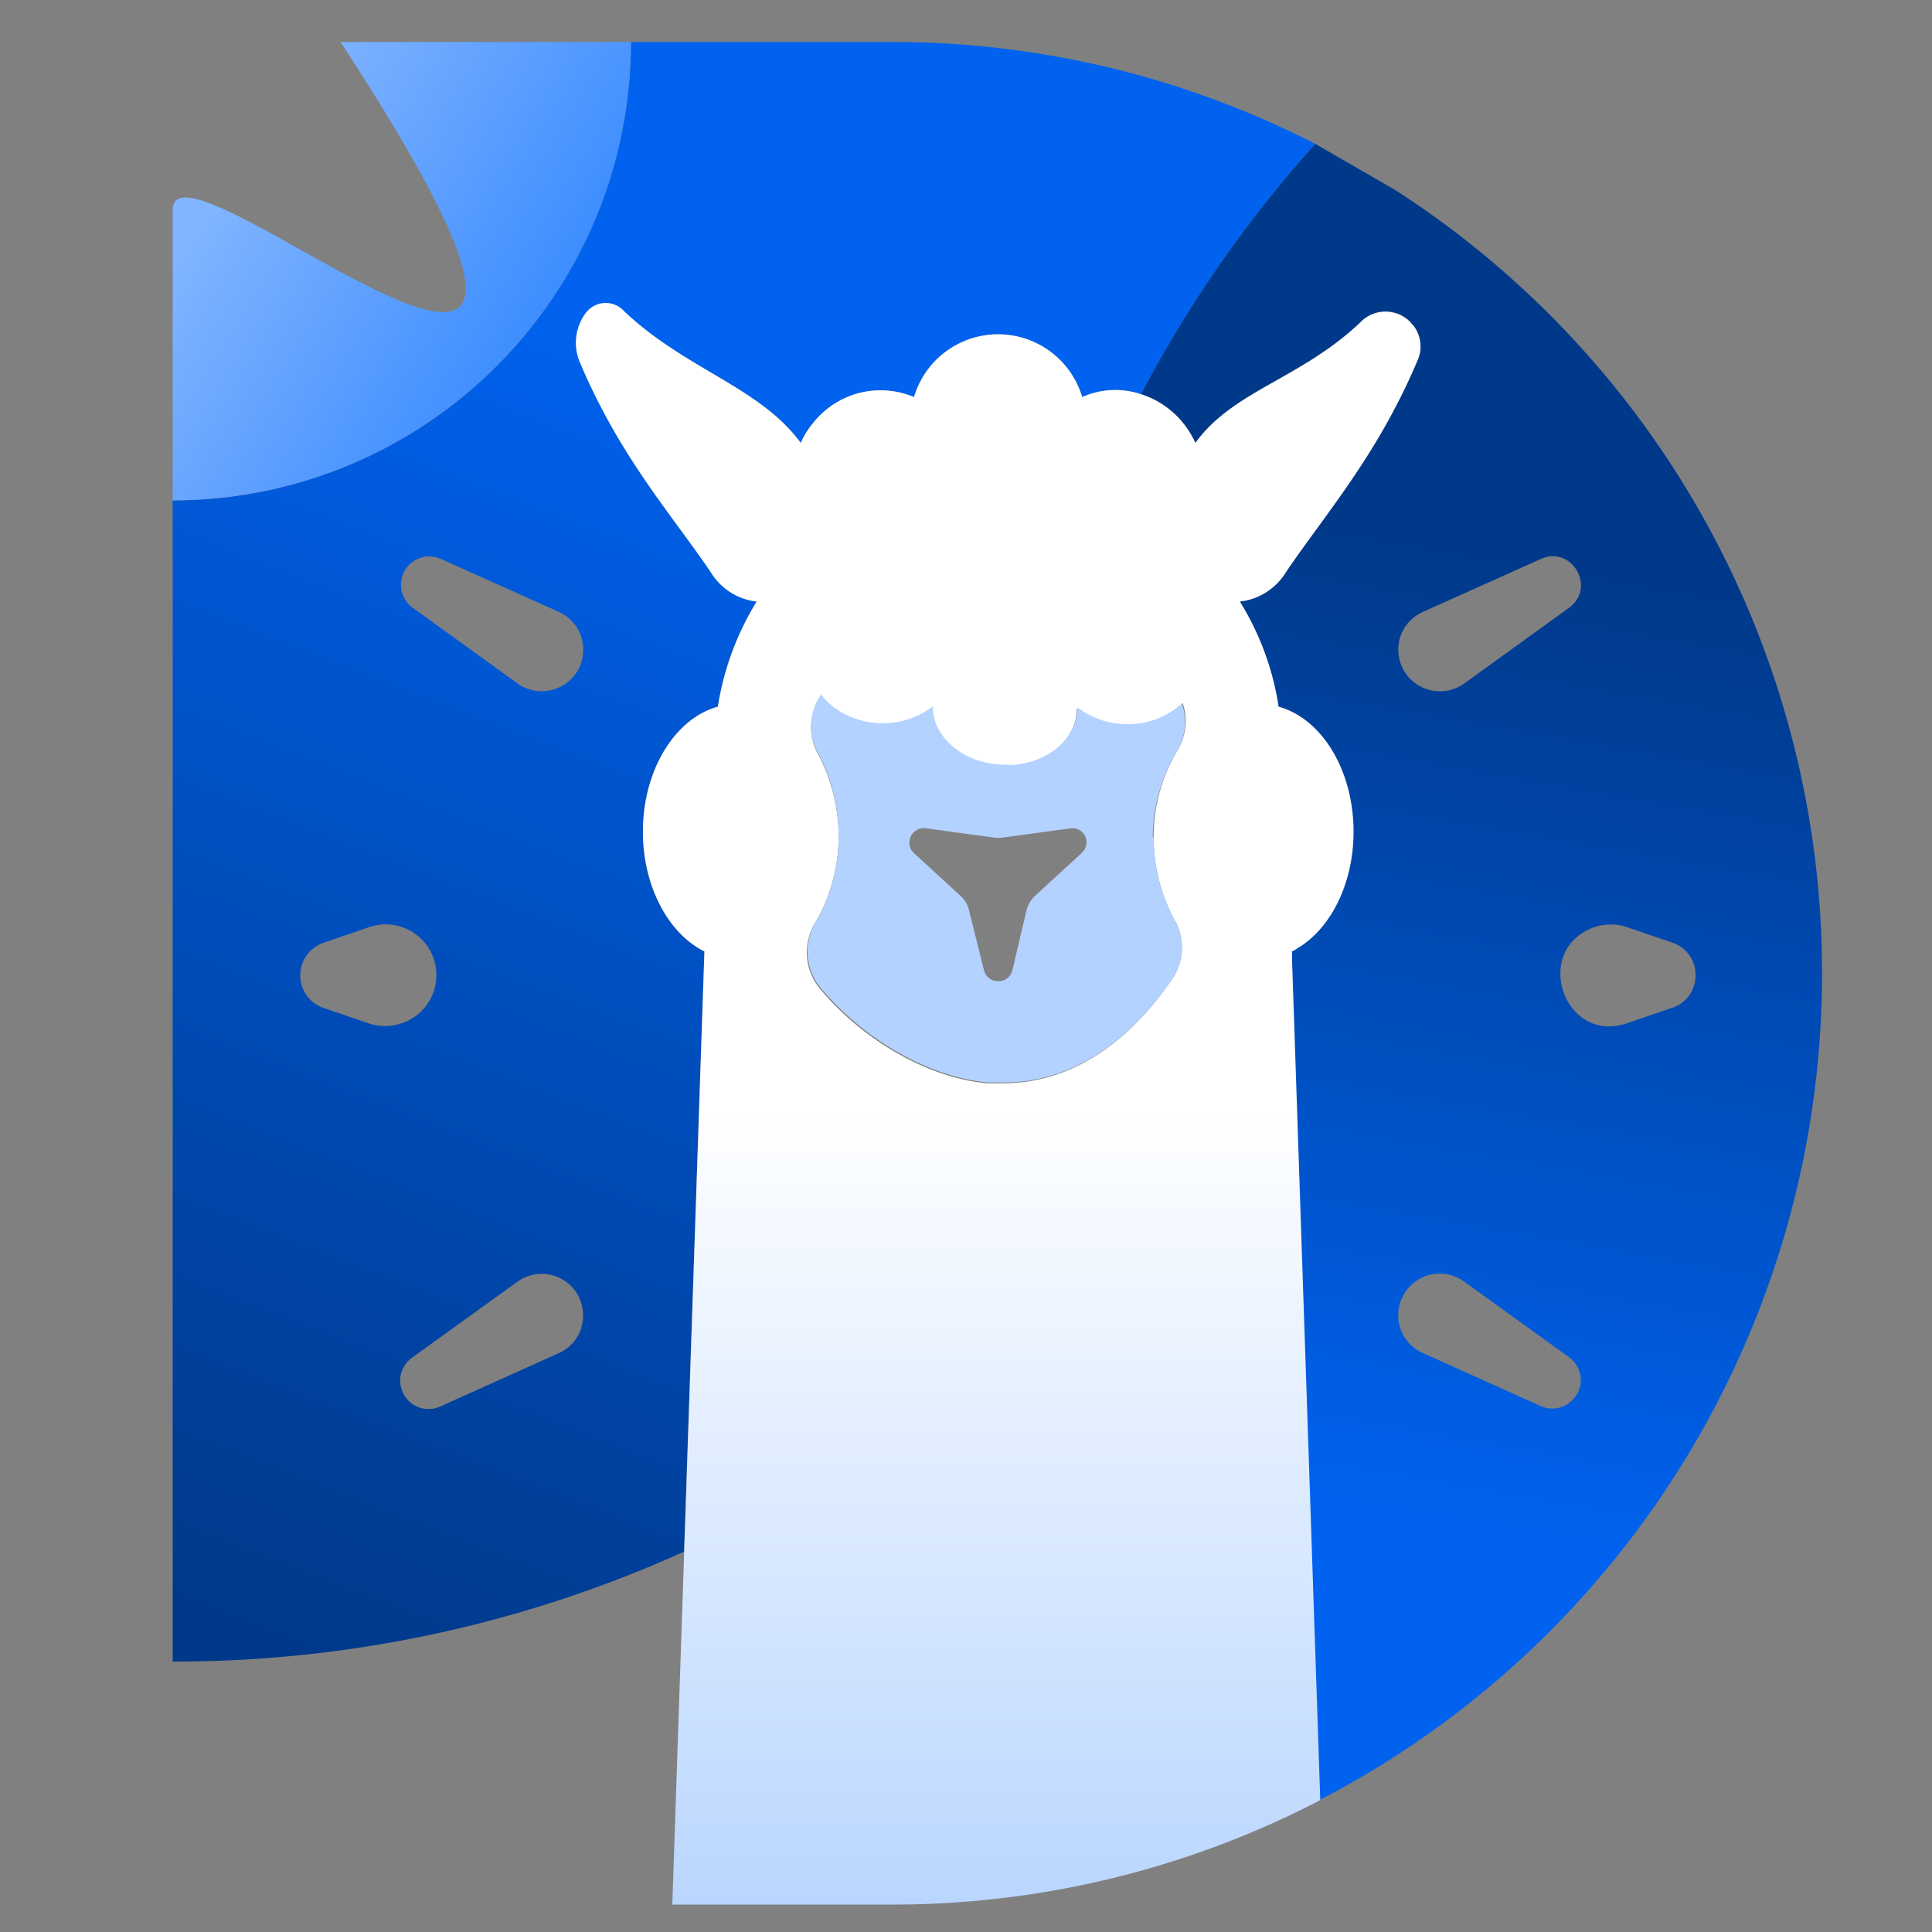 <svg xmlns="http://www.w3.org/2000/svg" width="550" height="550" viewBox="0 0 145.521 145.521"><rect x="0" y="0" width="145.521" height="145.521" fill="#808080" stroke="none"/><defs><linearGradient id="A" x1="50.104" y1="32.759" x2="17.552" y2="12.523" gradientUnits="userSpaceOnUse"><stop offset=".29" stop-color="#3a8bff"/><stop offset="1" stop-color="#81b5ff"/></linearGradient><linearGradient href="#C" id="B" x1="69.838" y1="-11.288" x2="17.819" y2="122.719"/><linearGradient id="C" gradientUnits="userSpaceOnUse"><stop offset=".29" stop-color="#0062ee"/><stop offset="1" stop-color="#00398a"/></linearGradient><linearGradient id="D" x1="96.188" y1="142.57" x2="113.809" y2="41.862" href="#C"/><linearGradient id="E" x1="75.185" y1="176.616" x2="75.185" y2="83.091" gradientUnits="userSpaceOnUse"><stop offset=".29" stop-color="#b3d2ff"/><stop offset="1" stop-color="#fff"/></linearGradient></defs><path d="M43.786 47.989a3.202 3.202 0 0 1-.267 2.519h0a3.202 3.202 0 0 1-2.049 1.484 3.116 3.116 0 0 1-2.487-.512l-7.908-5.71a2.135 2.135 0 0 1 2.135-3.671l8.89 3.992a3.127 3.127 0 0 1 1.686 1.9m0 52.04a3.127 3.127 0 0 1-1.697 1.889l-8.89 4.002a2.135 2.135 0 0 1-2.135-3.682l7.908-5.699a3.127 3.127 0 0 1 4.365.704c.065.085.117.181.171.267a3.202 3.202 0 0 1 .267 2.519M27.766 77.082l-3.394-1.163a2.593 2.593 0 0 1 0-4.909l3.394-1.163a3.821 3.821 0 1 1 2.455 7.236 3.864 3.864 0 0 1-2.455 0M67.138 3.163H47.521a34.537 34.537 0 0 1-34.515 34.526v87.463a93.076 93.076 0 0 0 38.518-8.282l1.526-45.21c-2.7-1.334-4.632-4.877-4.632-9.018 0-4.664 2.433-8.538 5.646-9.413a21.345 21.345 0 0 1 2.924-7.919 4.653 4.653 0 0 1-3.426-2.22c-2.903-4.269-6.82-8.645-9.819-15.721a3.757 3.757 0 0 1 .406-3.789 1.868 1.868 0 0 1 2.615-.352 2.231 2.231 0 0 1 .235.213c4.643 4.397 10.224 5.71 13.309 9.926a5.945 5.945 0 0 1 .886-1.451 6.468 6.468 0 0 1 7.642-2.006 6.606 6.606 0 0 1 12.669 0 6.083 6.083 0 0 1 4.44-.213A92.521 92.521 0 0 1 99.07 10.837a69.799 69.799 0 0 0-31.933-7.674" fill="url(#B)"/><path d="M125.955 75.908l-3.405 1.163c-4.764 1.628-7.203-5.562-2.455-7.236.796-.267 1.658-.267 2.455 0l3.405 1.163c2.342.798 2.342 4.111 0 4.909m-7.183 29.115c-.546.95-1.721 1.333-2.722.886l-8.89-4.002c-1.568-.696-2.275-2.53-1.58-4.098l.16-.309c.857-1.503 2.776-2.017 4.269-1.142l.267.171 7.908 5.699c.886.641 1.144 1.849.598 2.796m-13.319-57.035c.273-.841.89-1.528 1.697-1.889l8.89-3.992c2.341-1.058 4.212 2.16 2.135 3.671l-7.908 5.71a3.14 3.14 0 0 1-4.376-.736l-.149-.235h0c-.449-.765-.554-1.683-.288-2.529m-.352-33.662l-6.041-3.49c-5.142 5.716-9.552 12.051-13.127 18.859a6.67 6.67 0 0 1 3.202 2.22 6.96 6.96 0 0 1 .886 1.451c2.892-3.96 7.983-4.856 12.444-9.104.892-.928 2.328-1.069 3.383-.331a2.14 2.14 0 0 1 .587.576 2.57 2.57 0 0 1 .309 2.668l-.128.299c-2.988 6.937-6.884 11.356-9.765 15.614-.754 1.238-2.039 2.058-3.479 2.22a21.07 21.07 0 0 1 2.871 7.919c2.892.79 5.144 3.992 5.571 8.026a11.78 11.78 0 0 1 .074 1.387c0 3.895-1.708 7.268-4.173 8.752a2.85 2.85 0 0 1-.459.267v.672l2.135 63.246c23.247-12.063 37.837-36.074 37.835-62.264h0a70.11 70.11 0 0 0-32.125-58.988" fill="url(#D)"/><path d="M88.493 69.334a4.194 4.194 0 0 1-.235 4.451c-3.042 4.44-7.3 7.812-12.722 7.812h-1.153c-4.685-.406-9.605-3.469-12.647-7.151a4.269 4.269 0 0 1-.395-4.835 12.807 12.807 0 0 0 1.825-6.585 13.266 13.266 0 0 0-1.558-6.243 4.184 4.184 0 0 1 .235-4.408 4.995 4.995 0 0 0 .801.843 6.233 6.233 0 0 0 7.567.107c0 2.423 2.444 4.386 5.443 4.386a5.336 5.336 0 0 0 .822 0c2.625-.32 4.632-2.135 4.632-4.333a6.233 6.233 0 0 0 7.674-.16l.299-.267a4.269 4.269 0 0 1-.395 3.575 12.7 12.7 0 0 0-1.793 6.542 13.234 13.234 0 0 0 1.601 6.297m17.919-44.857a2.135 2.135 0 0 0-.587-.576 2.615 2.615 0 0 0-3.341.331c-4.461 4.269-9.605 5.144-12.444 9.104a6.959 6.959 0 0 0-.886-1.451 6.67 6.67 0 0 0-3.202-2.22 6.083 6.083 0 0 0-4.44.213 6.606 6.606 0 0 0-12.668 0 6.468 6.468 0 0 0-7.642 2.007 5.945 5.945 0 0 0-.886 1.451c-3.084-4.216-8.666-5.528-13.309-9.926a1.857 1.857 0 0 0-2.636-.139 1.58 1.58 0 0 0-.256.278 3.757 3.757 0 0 0-.406 3.789c2.999 7.076 6.916 11.43 9.819 15.721a4.653 4.653 0 0 0 3.469 2.22 21.345 21.345 0 0 0-2.924 7.919c-3.202.875-5.646 4.749-5.646 9.413 0 4.141 1.932 7.684 4.632 9.018l-1.526 45.209-.896 26.586h16.5a69.799 69.799 0 0 0 31.933-7.674l.373-.203-2.124-63.246v-.672a2.85 2.85 0 0 0 .459-.267c2.465-1.484 4.173-4.856 4.173-8.752a12.092 12.092 0 0 0-.074-1.387c-.427-4.034-2.679-7.236-5.571-8.026a20.908 20.908 0 0 0-2.924-7.919 4.685 4.685 0 0 0 3.479-2.22c2.882-4.269 6.777-8.677 9.766-15.614l.128-.299a2.572 2.572 0 0 0-.31-2.668" fill="url(#E)"/><path d="M47.521 3.163c-.006 19.062-15.454 34.514-34.515 34.526V15.81c.006-6.982 39.668 28.733 12.647-12.647z" fill="url(#A)"/><path d="M81.503 64.222l-3.554 3.266a2.231 2.231 0 0 0-.63 1.067l-1.067 4.536a1.067 1.067 0 0 1-1.067.811h0a1.067 1.067 0 0 1-1.067-.811l-1.131-4.536a2.135 2.135 0 0 0-.63-1.067l-3.554-3.266a1.067 1.067 0 0 1 0-1.505 1.067 1.067 0 0 1 .907-.331l5.336.726h.288l.416-.054 4.92-.672a1.067 1.067 0 0 1 1.067.598 1.067 1.067 0 0 1-.246 1.238m5.336-1.195a12.733 12.733 0 0 1 1.857-6.5 4.269 4.269 0 0 0 .342-3.533l-.246.224a6.233 6.233 0 0 1-7.62.065c0 2.177-1.985 4.013-4.632 4.312a5.336 5.336 0 0 1-.822 0c-2.999 0-5.443-1.964-5.443-4.386a6.233 6.233 0 0 1-7.62-.065 4.995 4.995 0 0 1-.8-.843 4.184 4.184 0 0 0-.235 4.408 13.223 13.223 0 0 1 1.558 6.318 12.733 12.733 0 0 1-1.772 6.521 4.269 4.269 0 0 0 .395 4.835c3.063 3.682 7.962 6.745 12.647 7.151h1.153c5.422 0 9.68-3.373 12.722-7.812a4.194 4.194 0 0 0 .182-4.386 13.234 13.234 0 0 1-1.601-6.297" fill="#b3d2ff" fill-rule="evenodd"/></svg>
